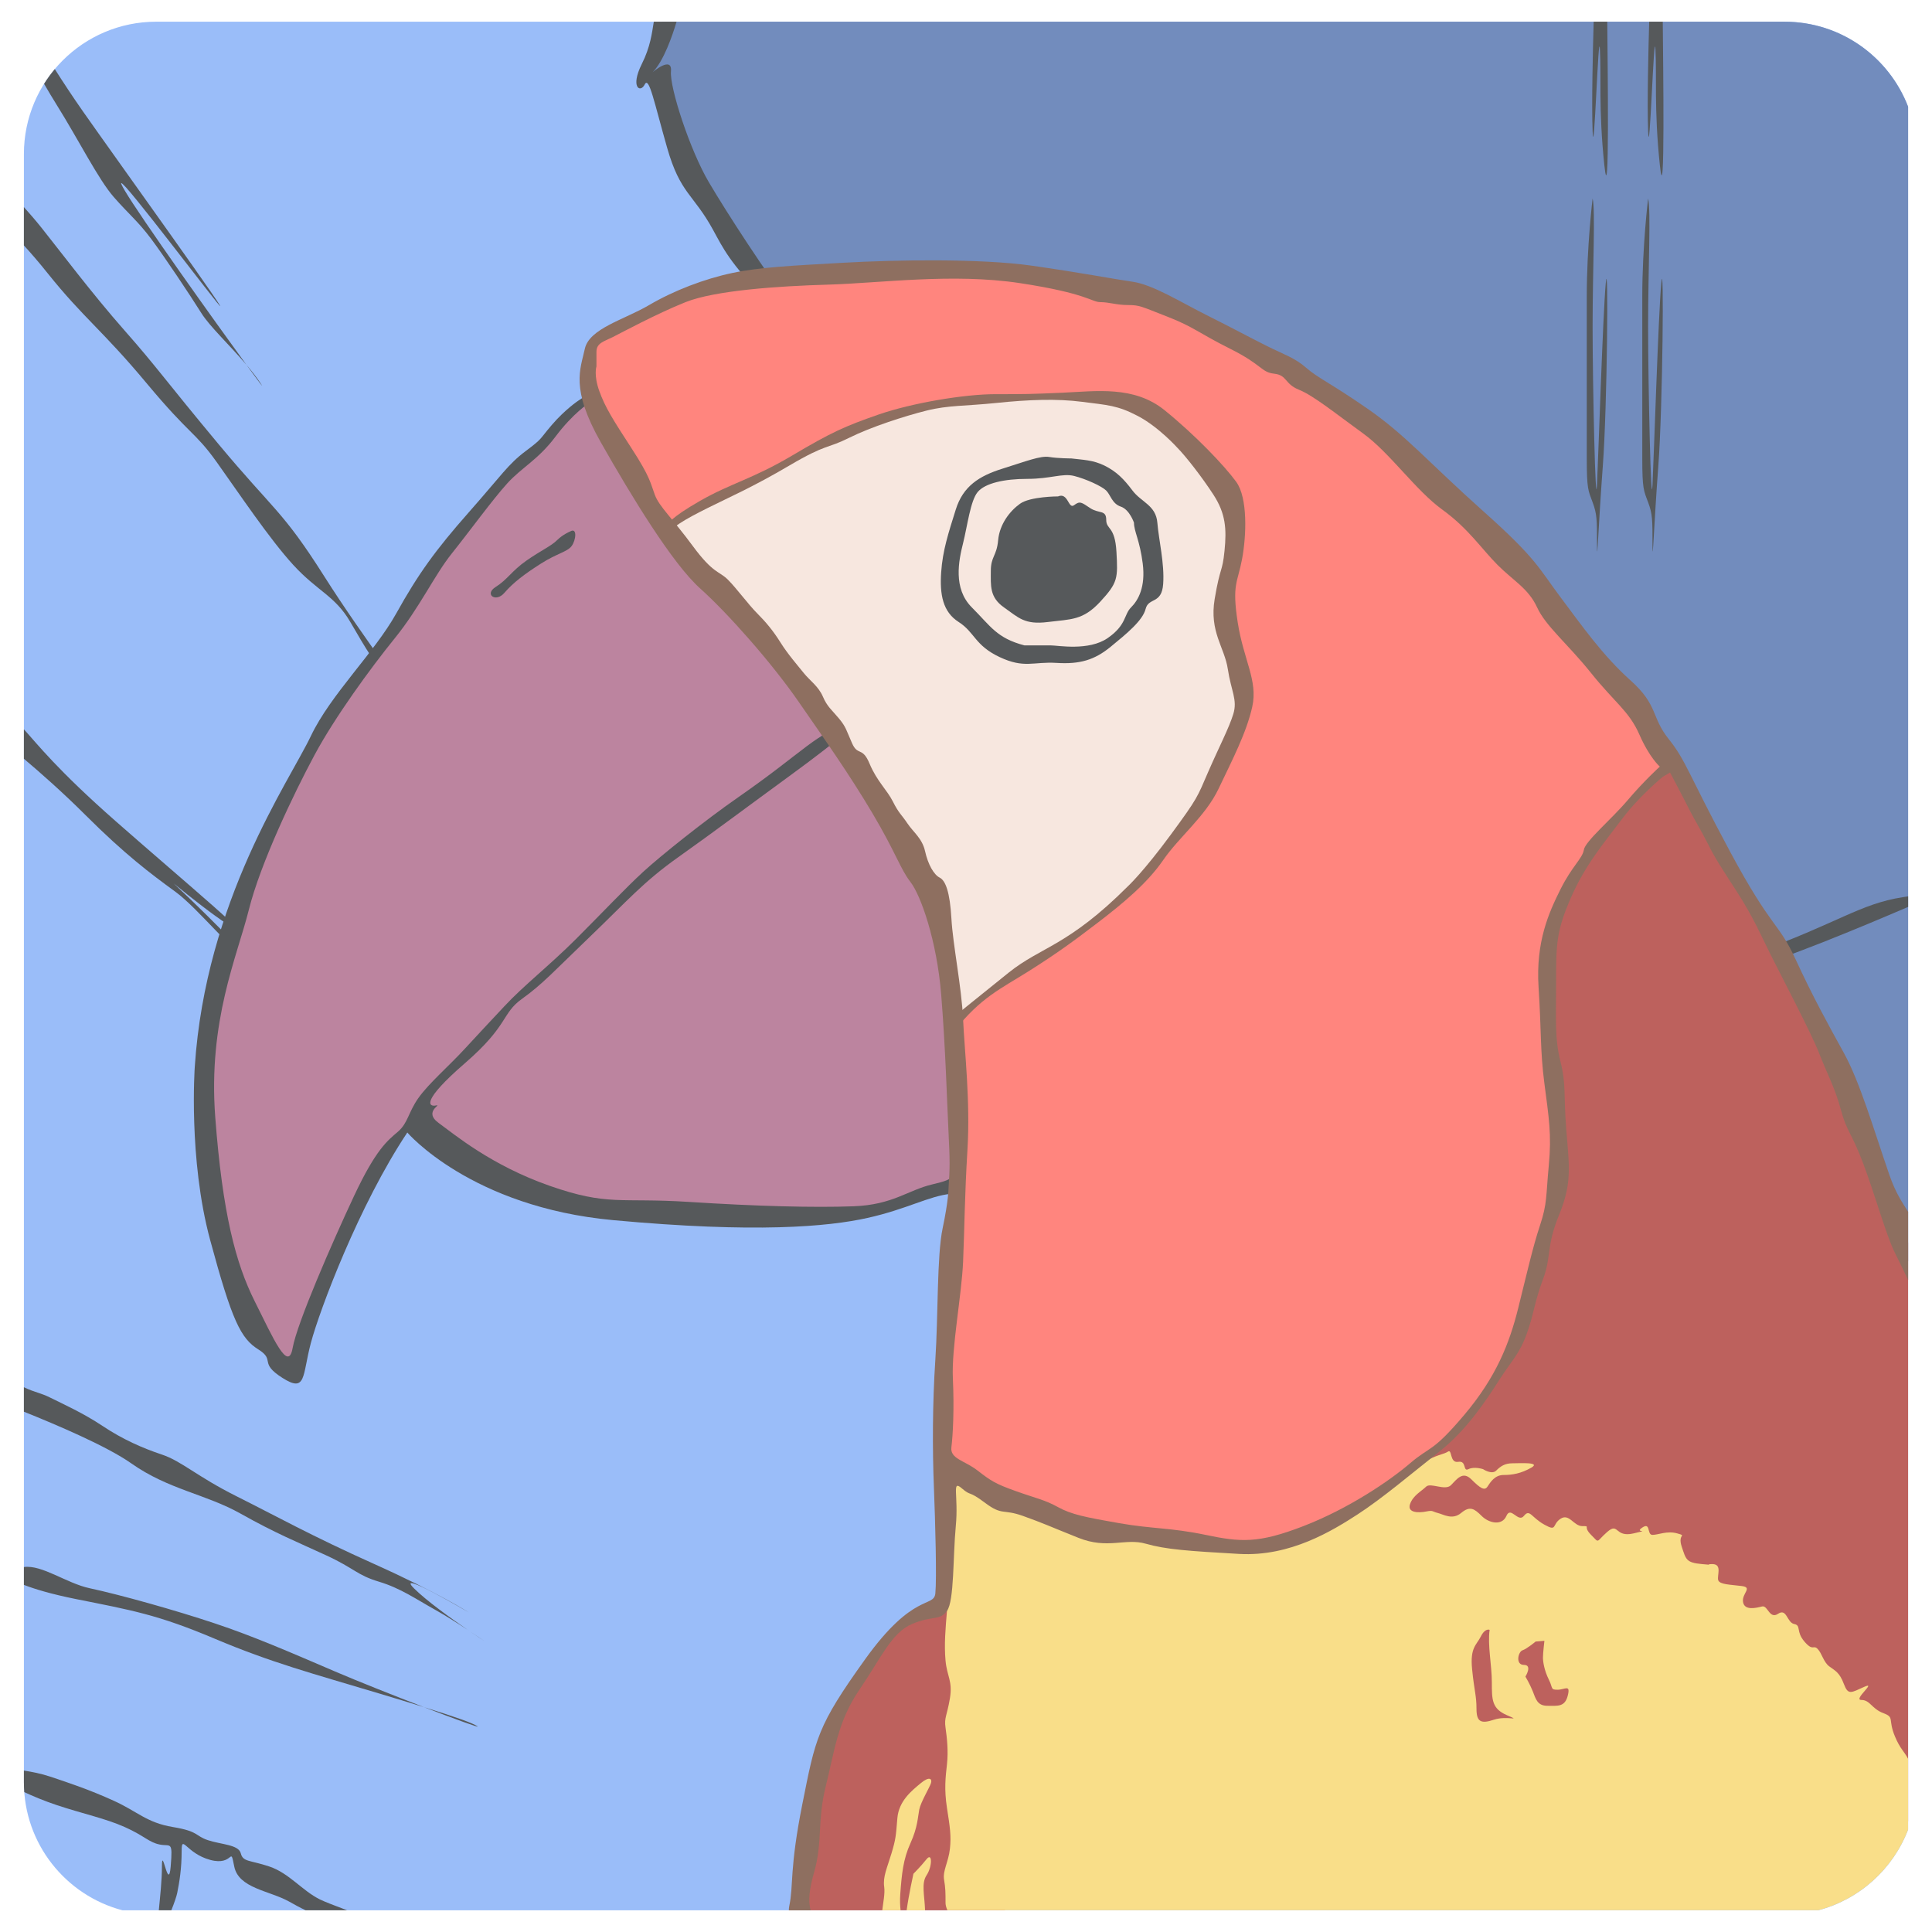 <?xml version="1.0" encoding="utf-8"?>
<!-- Generator: Adobe Illustrator 16.0.0, SVG Export Plug-In . SVG Version: 6.00 Build 0)  -->
<!DOCTYPE svg PUBLIC "-//W3C//DTD SVG 1.1 Tiny//EN" "http://www.w3.org/Graphics/SVG/1.1/DTD/svg11-tiny.dtd">
<svg version="1.1" baseProfile="tiny" id="Layer_1" xmlns="http://www.w3.org/2000/svg" xmlns:xlink="http://www.w3.org/1999/xlink"
	 x="0px" y="0px" width="192px" height="192px" viewBox="0 0 192 192" xml:space="preserve">
<g>
	<path fill="#9ABDF9" d="M12.168,189.843h168.536c4.104-1.082,7.419-4.098,8.921-8.013V10.605c-1.895-4.94-6.678-8.449-12.285-8.449
		H15.53c-7.266,0-13.155,5.891-13.155,13.156v161.81C2.375,183.226,6.531,188.356,12.168,189.843z"/>
	<path fill="#728CBD" d="M177.34,2.157H65.75c-0.188,0.533-0.409,1.059-0.667,1.524c-1.089,1.959-1.307,2.831-0.218,3.484
		c1.088,0.653,3.484,10.451,6.75,15.459c3.267,5.008,10.451,13.718,31.789,28.087c21.339,14.371,33.313,24.387,46.596,32.225
		c13.28,7.838,23.732,13.717,29.394,23.734c3.139,5.551,6.944,12.841,10.233,18.682V10.605C187.73,5.665,182.947,2.157,177.34,2.157
		z"/>
	<path fill="#56595B" d="M189.625,89.08c-0.17,0.026-0.345,0.052-0.529,0.082c-4.246,0.653-6.532,2.612-14.695,5.551
		c-8.165,2.94-92.771-60.331-95.529-63.96c-2.757-3.628-6.532-9.435-8.418-12.628c-1.887-3.193-3.919-9.435-3.774-11.032
		c0.145-1.596-1.814,0.073-1.814,0.073c1.096-1.096,1.967-3.657,2.37-5.008h-2.26c-0.194,1.163-0.336,2.485-1.198,4.21
		c-1.161,2.323-0.145,2.903,0.291,2.032c0.435-0.871,0.928,1.729,2.234,6.301c1.306,4.573,2.613,4.573,4.572,8.165
		c1.959,3.593,2.939,6.205,25.8,24.167c22.86,17.962,71.521,50.622,76.747,49.314c3.555-0.889,11.493-4.196,16.205-6.219V89.08z"/>
	<path fill="#56595B" d="M158.377,2.157c-0.074,2.564-0.216,8.237-0.105,10.887c0.145,3.483,0.581-10.597,0.726-8.129
		c0.146,2.468-0.145,5.952,0.436,11.468c0.54,5.123,0.327-10.16,0.295-14.226H158.377z M25.89,38.083
		c-0.41-0.616-0.894-1.231-1.407-1.835C25.721,37.946,26.371,38.805,25.89,38.083z M26.761,185.489
		c-1.96-0.654-2.613-0.437-2.831-1.308c-0.217-0.871-1.959-0.871-3.266-1.306c-1.307-0.437-0.871-0.872-3.484-1.307
		c-2.613-0.436-3.484-1.525-5.879-2.613c-2.394-1.088-4.354-1.742-6.313-2.396c-0.928-0.31-1.806-0.471-2.613-0.603v1.165
		c0,0.33,0.014,0.655,0.038,0.979c0.814,0.378,1.941,0.86,3.228,1.289c2.613,0.871,4.79,1.307,6.75,2.178
		c1.959,0.87,2.395,1.524,3.484,1.741c1.088,0.219,1.306-0.435,1.088,2.179c-0.217,2.612-0.871-2.179-0.871,0
		c0,1.406-0.181,2.994-0.31,4.354h1.245c0.284-0.703,0.518-1.385,0.589-1.741c0.217-1.089,0.436-2.395,0.436-4.138
		c0-1.741,0.436,0.218,2.831,0.871c2.395,0.654,1.959-1.524,2.395,0.654c0.436,2.176,3.484,2.394,5.443,3.483
		c0.619,0.343,1.108,0.622,1.652,0.87h4.121c-1.133-0.426-2.212-0.831-2.726-1.089C30.027,187.883,28.721,186.142,26.761,185.489z
		 M11.301,19.576c1.525,1.742,2.396,2.395,3.702,4.137c1.307,1.742,3.919,5.661,5.008,7.403c0.832,1.332,2.809,3.172,4.472,5.132
		c-3.241-4.444-10.517-14.647-12.092-17.325c-2.177-3.702,6.532,7.838,9.145,11.104c2.613,3.266-10.234-14.588-13.282-18.942
		C7.195,9.572,6.271,8.167,5.447,6.866C5.06,7.328,4.705,7.817,4.382,8.331c0.409,0.708,0.833,1.42,1.258,2.1
		C7.818,13.915,9.778,17.833,11.301,19.576z M165.095,28.14c-0.291,3.193-0.726,16.983-0.871,20.032
		c-0.146,3.048-0.437-9.871-0.437-15.677c0-5.806,0.291-11.612,0-12.773c0,0-0.58,4.79-0.58,9.725v16.112
		c0,3.049,0.146,3.194,0.58,4.355c0.437,1.162,0.437,1.742,0.437,4.21c0,2.467,0.144-2.033,0.58-7.839
		C165.238,40.478,165.385,24.946,165.095,28.14z M164.514,4.915c0.145,2.468-0.146,5.952,0.437,11.468
		c0.538,5.123,0.326-10.16,0.293-14.226h-1.35c-0.074,2.564-0.216,8.237-0.106,10.887C163.934,16.527,164.367,2.447,164.514,4.915z
		 M159.579,28.14c-0.291,3.193-0.727,16.983-0.871,20.032c-0.146,3.048-0.437-9.871-0.437-15.677c0-5.806,0.291-11.612,0-12.773
		c0,0-0.58,4.79-0.58,9.725v16.112c0,3.049,0.145,3.194,0.58,4.355c0.437,1.162,0.437,1.742,0.437,4.21
		c0,2.467,0.145-2.033,0.58-7.839S159.869,24.946,159.579,28.14z M46.574,160.231c0,0-3.048-1.96-9.362-4.791
		c-6.315-2.83-9.798-4.79-13.718-6.749c-3.919-1.96-5.443-3.484-7.403-4.137c-1.959-0.653-3.919-1.524-5.878-2.831
		c-1.96-1.306-3.919-2.177-5.226-2.83c-0.991-0.495-1.483-0.491-2.613-1.031v2.432c3.259,1.304,8.279,3.444,10.669,5.132
		c3.702,2.612,7.403,3.047,10.886,5.007c3.484,1.96,5.661,2.831,8.492,4.138c2.83,1.307,3.048,1.959,5.226,2.612
		c2.177,0.653,3.701,1.741,5.661,2.831c1.003,0.558,2.233,1.342,3.196,1.976c-1.64-1.126-4.125-2.904-5.374-4.153
		C39.171,155.877,46.574,160.231,46.574,160.231z M47.446,171.554c-0.477-0.318-2-0.869-5.327-1.904
		C45.267,170.859,47.78,171.775,47.446,171.554z M21.317,161.32c-3.919-1.307-9.362-2.831-12.41-3.484
		c-2.304-0.494-4.732-2.354-6.532-2.105v1.773c1.024,0.397,2.668,0.909,5.225,1.42c5.444,1.09,8.056,1.525,13.717,3.92
		s9.798,3.483,16.331,5.443c1.764,0.529,3.241,0.979,4.471,1.362c-3.007-1.156-6.592-2.581-8.826-3.54
		C28.721,164.15,25.236,162.626,21.317,161.32z M17.398,88.597c2.396,1.742,5.879,6.314,9.363,8.708c0,0-5.445-5.755-9.498-9.508
		c1.751,1.436,3.872,3.103,5.36,4.066c3.702,2.395-3.919-3.919-11.104-10.234c-5.843-5.135-7.798-7.678-9.145-9.151v2.927
		c1.569,1.325,3.867,3.342,6.097,5.572C12.391,84.896,15.003,86.855,17.398,88.597z M14.568,38.083
		c4.355,5.226,4.79,4.79,6.967,7.838c2.178,3.047,5.226,7.62,7.621,10.233c2.396,2.613,4.137,3.048,5.661,5.662
		c1.525,2.612,2.613,4.572,4.354,6.096c1.742,1.524-2.83-4.137-6.967-10.669c-4.137-6.532-5.008-6.532-10.451-13.063
		c-5.443-6.532-6.097-7.622-9.362-11.323c-3.266-3.702-6.532-8.056-8.274-10.233c-0.564-0.706-1.174-1.411-1.742-2.042v3.809
		c0.677,0.735,1.475,1.655,2.395,2.806C8.253,31.551,10.213,32.857,14.568,38.083z M48.099,163.063c0,0-0.675-0.468-1.594-1.073
		C47.438,162.631,48.099,163.063,48.099,163.063z"/>
	<path fill="#56595B" d="M57.461,39.825c0,0-1.307,0.871-2.613,2.395c-1.307,1.524-0.871,1.306-2.613,2.612
		c-1.742,1.307-2.395,2.396-5.661,6.097c-3.265,3.701-5.007,6.097-7.185,10.016c-2.177,3.919-6.524,8.06-8.492,12.193
		c-2.177,4.572-10.451,16.33-11.54,32.876c0,0-0.653,9.146,1.524,17.203c2.177,8.055,3.048,9.797,4.79,10.886
		c1.742,1.089,0,1.307,2.396,2.83c2.395,1.524,1.959-0.218,2.83-3.483c0.871-3.266,4.791-13.717,9.581-20.902
		c0,0,6.314,7.402,20.467,8.71c14.152,1.305,21.338,0.652,25.257-0.219c3.919-0.871,6.097-2.177,8.274-2.395
		c2.177-0.218,0.435-15.023,0.435-18.508c0-3.484-1.306-9.58-2.612-12.193c-1.306-2.613-6.75-11.976-11.54-18.29
		C75.968,63.34,67.913,55.72,66.17,52.671c-1.742-3.048-7.403-12.628-7.403-13.717L57.461,39.825z"/>
	<path fill="#BC849F" d="M58.55,40.043c0,0-1.597,1.016-3.338,3.338c-1.742,2.323-3.338,3.048-4.791,4.646
		c-1.452,1.597-3.773,4.79-5.515,6.968c-1.743,2.177-3.194,5.37-5.662,8.418c-2.468,3.048-5.952,7.838-7.983,11.612
		c-2.032,3.775-5.371,10.742-6.532,15.387c-1.161,4.645-4.064,11.032-3.338,20.613c0.726,9.58,2.032,14.515,3.919,18.289
		c1.886,3.773,3.338,7.111,3.773,4.644c0.436-2.467,3.919-10.45,6.097-15.095c2.178-4.646,3.338-5.517,4.355-6.387
		c1.016-0.871,1.016-1.888,2.032-3.339s3.048-3.193,4.646-4.935c1.596-1.742,2.032-2.179,3.919-4.21
		c1.887-2.032,4.499-4.064,7.112-6.677c2.613-2.613,4.936-5.08,6.677-6.677c1.742-1.597,6.097-5.08,9.436-7.403
		c3.338-2.323,5.08-3.774,6.822-5.08c1.742-1.307,2.323-1.452,2.323-1.452s-2.177-3.048-4.936-6.387
		c-2.757-3.339-7.548-7.693-10.015-10.742C65.082,52.526,59.421,41.349,58.55,40.043z"/>
	<path fill="#FF857E" d="M164.367,73.283c0,0-0.725-2.903-2.032-3.919c-1.305-1.017-3.919-3.774-5.371-5.516
		c-1.451-1.742-5.805-6.968-7.547-9c-1.742-2.032-5.08-4.499-7.402-7.112c-2.324-2.613-8.13-7.113-11.033-9.145
		c-2.902-2.032-8.273-4.354-9.725-5.226c-1.451-0.871-6.387-3.773-10.596-4.5c-4.21-0.726-6.533-1.887-10.307-1.887
		c-3.774,0-10.742-0.145-13.936-0.145c-3.193,0-10.741,0.29-13.934,1.161c-3.194,0.871-7.258,2.468-10.887,4.209
		c0,0-3.194,1.597-3.194,4.209s2.178,6.242,3.919,9.725c1.742,3.484,5.371,7.548,7.838,10.307
		c2.467,2.757,8.709,10.45,11.177,13.935c2.467,3.483,10.016,14.516,11.612,18.145c1.597,3.628,2.177,10.16,2.323,17.709
		c0.146,7.547-0.146,14.515-0.727,18.869c-0.58,4.355-1.306,12.484-1.306,14.661c0,2.179-1.016,5.517,4.936,8.129
		c5.951,2.613,16.259,5.808,24.097,5.808c7.838-0.001,12.192-3.193,19.015-8.274c6.821-5.081,9.58-12.484,10.596-15.242
		c1.017-2.759,2.904-11.757,2.904-15.823c0-4.063-0.871-7.11-0.871-10.739c0-3.63-0.146-10.887,1.742-14.662
		c1.887-3.774,2.467-4.935,5.08-7.983c2.612-3.048,4.935-4.79,4.935-4.79S164.803,74.299,164.367,73.283z"/>
	<path fill="#BC849F" d="M82.936,73.719c0,0-1.597,1.307-4.791,3.629c-3.193,2.322-7.257,5.371-10.741,7.838
		c-3.484,2.468-5.08,4.355-8.709,7.838c-3.629,3.484-4.791,4.79-6.822,6.241c-2.033,1.453-1.306,2.613-5.661,6.388
		c-4.355,3.773-3.629,4.354-2.904,4.209c0.727-0.146-1.306,0.581,0.291,1.742c1.597,1.161,5.226,4.209,11.031,6.242
		c5.807,2.032,6.968,1.161,13.79,1.596c6.822,0.437,12.483,0.582,16.402,0.437c3.919-0.146,5.371-1.597,7.839-2.179
		c2.467-0.58,2.177-0.725,2.322-2.903c0.145-2.177-0.436-12.773-1.016-18.289c-0.581-5.516-2.323-9.435-5.661-14.371
		C84.968,77.203,82.936,73.719,82.936,73.719z"/>
	<path fill="#56595B" d="M56.663,52.816c0,0-0.726,0.29-1.307,0.871s-1.597,1.016-3.048,2.032c-1.452,1.016-1.888,1.887-3.049,2.612
		c-1.161,0.726,0,1.598,0.872,0.581c0.871-1.016,2.032-1.887,3.628-2.903s2.612-1.161,3.048-1.742
		C57.243,53.688,57.388,52.381,56.663,52.816z"/>
	<path fill="#8E6F60" d="M66.388,52.091c0,0,0.146-0.581,3.193-2.322c3.049-1.742,5.226-2.177,9.146-4.5
		c3.919-2.323,5.225-2.903,8.563-4.065c3.338-1.161,8.564-2.032,11.613-2.032c3.048,0,3.339,0,6.678-0.145
		c3.337-0.145,7.112-0.726,10.159,1.742c3.049,2.468,5.951,5.516,7.113,7.113c1.162,1.596,1.017,5.37,0.58,7.693
		c-0.435,2.323-1.015,2.468-0.435,6.242s2.031,5.806,1.451,8.419s-2.032,5.371-3.339,8.129c-1.306,2.758-3.918,4.791-5.516,7.112
		c-1.597,2.323-4.063,4.355-6.531,6.242c-2.468,1.887-4.066,3.048-6.822,4.79c-2.759,1.742-4.791,2.612-7.404,5.951
		c0,0-0.435-6.967-1.306-10.016c-0.872-3.048-2.758-7.112-7.838-14.951c-5.081-7.838-7.259-10.306-10.452-14.08
		c-3.193-3.773-7.113-7.403-9.58-10.887L66.388,52.091z"/>
	<path fill="#F7E7DF" d="M117.012,44.506c0,0-1.852-2.069-3.92-3.157c-2.067-1.088-3.048-1.088-5.551-1.416
		c-2.505-0.327-5.335-0.218-8.493,0.109c-3.157,0.326-4.79,0.218-6.967,0.762c-2.177,0.544-5.552,1.633-7.729,2.722
		c-2.177,1.089-2.177,0.544-5.878,2.722c-3.702,2.178-5.988,3.157-8.166,4.246c-2.177,1.089-3.919,2.069-3.701,2.613
		c0.218,0.544,3.484,4.572,5.77,7.294c2.286,2.722,7.838,8.274,10.451,12.52c2.613,4.245,5.771,9.363,6.968,11.213
		c1.198,1.851,3.593,6.967,3.919,9.363c0.327,2.395,0.871,7.729,0.871,7.729s2.395-1.96,5.662-4.573
		c3.265-2.612,5.879-2.612,11.866-8.6c0,0,1.524-1.415,4.247-5.117c2.72-3.701,2.611-3.701,3.7-6.206
		c1.088-2.503,2.068-4.354,2.503-5.769c0.437-1.416-0.216-2.286-0.544-4.463c-0.327-2.178-1.851-3.701-1.307-6.968
		c0.546-3.266,0.764-2.613,0.979-4.79c0.219-2.177,0.11-3.701-1.087-5.552C119.406,47.336,117.773,45.268,117.012,44.506z"/>
	<path fill="#BD615D" d="M99.885,189.843c0.533-7.785,0.649-19.455,0.47-22.861c-0.218-4.138-6.532-11.104-6.532-11.104
		s0.436,4.137-1.742,4.572c-2.177,0.435-3.701,1.959-6.314,5.66c-2.612,3.703-4.354,8.491-5.226,13.064
		c-0.685,3.592-1.1,8.66-1.246,10.669H99.885z"/>
	<path fill="#BD615D" d="M189.625,181v-57.503c-0.188-0.586-0.381-1.122-0.581-1.587c-1.742-4.063-4.935-11.902-6.677-16.403
		c-1.742-4.499-5.08-9.58-7.112-13.499c-2.031-3.919-4.499-7.113-5.517-9c-1.016-1.887-3.629-7.112-3.629-7.112
		s-3.773,3.338-6.096,6.386c-2.322,3.048-3.193,3.919-4.935,7.549c-1.742,3.629-1.598,11.031-1.308,14.225
		c0.29,3.194,0.727,7.112,0.727,11.178c0,4.064-0.872,8.854-2.758,13.936c-1.888,5.08-2.032,6.676-5.082,10.595
		c-3.048,3.92-4.935,4.646-7.692,6.822c-2.758,2.178-2.032,3.92-0.146,4.791c1.888,0.871,5.808,2.612,11.904,5.226
		c6.097,2.612,25.257,14.369,31.208,19.451C185.309,178.937,187.89,180.929,189.625,181z"/>
	<path fill="#F9DE89" d="M91.5,177.214c-0.871,0.727-2.177,1.742-2.322,3.484c-0.145,1.741-0.145,2.032-0.581,3.483
		c-0.436,1.452-0.871,2.323-0.726,3.34c0.092,0.642-0.107,1.574-0.191,2.321h1.821c-0.055-0.44-0.076-0.992-0.033-1.597
		c0.146-2.032,0.291-3.483,1.017-5.079c0.725-1.598,0.725-2.614,0.871-3.34c0.145-0.726,1.016-2.177,1.162-2.613
		C92.662,176.779,92.371,176.488,91.5,177.214z M92.081,184.763c-0.581,0.727-1.306,1.451-1.306,1.451s-0.477,2.146-0.674,3.629
		h1.831c-0.044-1.465-0.395-2.667,0.15-3.483C92.662,185.489,92.662,184.038,92.081,184.763z M188.319,172.569
		c-0.727-1.741,0-1.887-1.161-2.322c-1.162-0.435-1.308-1.307-2.178-1.307c-0.871,0,1.598-1.887,0.29-1.306
		c-1.307,0.58-1.597,0.871-2.032-0.29c-0.436-1.162-0.871-1.308-1.451-1.742c-0.58-0.437-0.726-1.308-1.162-1.742
		c-0.435-0.436-0.435,0.291-1.306-0.726c-0.871-1.016-0.291-1.596-1.017-1.742c-0.726-0.146-0.726-1.597-1.596-1.017
		c-0.871,0.581-1.017-0.87-1.598-0.725c-0.581,0.145-1.741,0.435-1.886-0.437c-0.146-0.871,1.016-1.451-0.146-1.596
		c-1.161-0.146-2.177-0.146-2.321-0.58c-0.146-0.437,0.434-1.598-0.582-1.598s0.582,0.145-1.016,0
		c-1.596-0.145-1.596-0.437-2.032-1.741c-0.435-1.308,0.58-1.017-0.435-1.308c-1.017-0.29-1.888,0.146-2.469,0.146
		c-0.58,0-0.145-1.306-1.016-0.726s1.016,0.146-0.871,0.58c-1.887,0.437-1.452-1.16-2.612-0.145
		c-1.161,1.016-0.727,1.161-1.598,0.29c-0.871-0.87,0-0.87-0.871-0.87s-1.306-1.307-2.176-0.727c-0.871,0.58-0.291,1.307-1.598,0.58
		c-1.307-0.725-1.452-1.596-2.032-0.871c-0.58,0.727-1.307-1.016-1.741,0c-0.436,1.018-1.742,0.727-2.468,0
		c-0.726-0.725-1.162-1.016-2.033-0.289c-0.87,0.726-1.741,0.145-2.321,0c-0.581-0.145-0.437-0.291-1.162-0.145
		c-0.726,0.145-1.887,0.145-1.597-0.727c0.291-0.871,1.161-1.307,1.597-1.741c0.436-0.437,1.887,0.435,2.469-0.146
		c0.58-0.582,1.16-1.453,2.031-0.582s1.306,1.162,1.597,0.728c0.29-0.437,0.727-1.162,1.597-1.162c0.872,0,1.742-0.146,2.758-0.726
		c1.017-0.581-1.16-0.436-1.886-0.436c-0.728,0-1.162,0.29-1.598,0.725c-0.435,0.437-1.306-0.144-1.306-0.144s-0.871-0.291-1.451,0
		c-0.582,0.29-0.146-0.871-1.017-0.727c-0.871,0.146-0.581-1.306-1.017-1.016s-1.162,0.29-2.613,1.161s-7.692,5.08-10.016,6.242
		c-2.322,1.161-6.097,2.321-8.999,2.032c-2.903-0.291-3.484-0.437-7.113-1.017c-3.628-0.581-6.386-0.726-8.854-1.742
		c-2.467-1.016-8.563-2.612-9.725-3.338c-1.161-0.726-2.468-1.307-2.468-0.582c0,0.728,0.291,9.727,0.291,9.727
		s-0.143,1.596-0.29,3.338c-0.146,1.741-0.291,3.339-0.146,4.937c0.145,1.596,0.726,2.031,0.435,3.772
		c-0.291,1.742-0.581,1.888-0.435,2.903c0.145,1.017,0.29,2.322,0.145,3.63c-0.145,1.305-0.29,2.468,0,4.354
		c0.291,1.887,0.436,2.757,0.291,4.064c-0.145,1.306-0.726,2.176-0.581,3.047c0.146,0.871,0.146,1.308,0.146,2.323
		c0,0.203,0.066,0.455,0.184,0.726h86.552c4.104-1.082,7.419-4.098,8.921-8.013v-7.039
		C189.261,174.084,188.824,173.784,188.319,172.569z"/>
	<path fill="#8E6F60" d="M80.905,186.069c0.871-3.048,0.291-5.081,1.161-8.564c0.872-3.484,1.162-6.387,3.339-9.58
		c2.177-3.193,3.193-5.661,5.226-6.532c2.032-0.87,2.758-0.29,3.483-1.307c0.726-1.016,0.581-5.369,0.871-8.418
		c0.291-3.049-0.436-4.645,0.581-3.773c1.017,0.871,0.582,0.145,2.323,1.451c1.741,1.306,1.741,0.58,3.774,1.306
		c2.031,0.727,2.612,1.017,5.516,2.178s4.645,0,6.676,0.58c2.033,0.58,4.211,0.726,9.291,1.017
		c5.081,0.291,9.289-2.323,11.757-3.919c2.468-1.597,5.371-4.065,8.13-6.242c2.758-2.178,4.644-5.08,5.951-7.112
		c1.306-2.032,2.032-2.612,2.758-4.646c0.726-2.031,0.726-3.047,1.597-5.369c0.871-2.323,0.29-3.194,1.596-6.388
		c1.307-3.192,1.017-4.789,0.727-8.418c-0.291-3.629,0-4.5-0.581-6.822c-0.581-2.323-0.436-4.065-0.436-7.839
		c0-3.774,0-5.081,1.453-8.419c1.451-3.339,3.337-5.516,5.079-7.838c1.742-2.323,4.064-4.21,4.064-4.21l0.725-0.436
		c0,0,1.307,2.468,1.888,3.628c0.58,1.161,1.161,2.033,1.886,3.484c0.727,1.451,1.308,2.322,2.904,4.79
		c1.597,2.468,2.467,4.5,3.338,6.242s4.063,7.839,4.79,9.726c0.726,1.887,1.597,3.484,2.178,5.661
		c0.581,2.178,1.016,2.178,2.177,5.227c1.161,3.047,2.322,7.257,3.194,8.998c0.416,0.835,0.898,1.801,1.306,2.678v-6.78
		c-0.551-0.891-1.219-1.792-1.888-3.735c-1.596-4.644-2.902-9.144-4.498-12.048c-1.597-2.902-3.049-5.516-4.791-9.29
		c-1.741-3.774-2.322-2.903-6.531-10.742c-4.211-7.838-4.354-8.999-6.097-11.177c-1.742-2.177-1.017-3.339-3.774-5.806
		c-2.758-2.468-4.791-5.371-6.967-8.274c-2.179-2.902-2.322-3.773-7.693-8.563s-7.693-7.548-11.469-10.161
		c-3.773-2.613-4.935-3.048-6.096-4.064s-2.177-1.306-3.919-2.177c-1.742-0.871-3.338-1.742-5.951-3.049
		c-2.612-1.306-5.371-3.048-7.403-3.338c-2.031-0.291-4.935-0.871-10.016-1.597c-5.08-0.726-13.645-0.581-18.726-0.29
		c-5.08,0.29-8.273,0.435-11.031,1.016c-2.758,0.581-5.806,1.742-8.274,3.193c-2.468,1.452-5.951,2.323-6.387,4.355
		c-0.435,2.032-1.452,3.919,1.597,9.29c3.048,5.371,7.112,12.048,9.87,14.516c2.758,2.468,7.113,7.403,9.726,11.177
		c2.613,3.774,5.08,7.258,7.403,11.177c2.323,3.919,2.758,5.517,3.774,6.823c1.017,1.307,2.613,5.806,3.048,11.177
		s0.581,10.742,0.726,13.645c0.145,2.903,0.145,3.483,0,5.661c0,0,0,1.161-0.581,3.919s-0.436,8.709-0.726,13.064
		c-0.291,4.354-0.291,8.998-0.145,12.628c0.145,3.629,0.29,9.145,0.145,10.596c-0.145,1.452-2.178-0.145-6.968,6.533
		c-4.79,6.677-4.935,7.838-6.241,14.37c-1.307,6.532-0.871,8.128-1.307,10.16c-0.032,0.151-0.044,0.297-0.042,0.436h2.176
		C80.277,188.907,80.455,187.645,80.905,186.069z M93.388,87.219c-0.581-0.291-1.161-1.307-1.452-2.613
		c-0.29-1.306-1.161-1.887-1.742-2.758c-0.581-0.871-0.871-1.016-1.452-2.178c-0.58-1.161-1.596-2.032-2.322-3.773
		c-0.726-1.742-1.162-0.726-1.742-2.032c-0.582-1.307-0.582-1.597-1.307-2.468c-0.726-0.871-1.161-1.161-1.597-2.177
		s-1.306-1.597-1.887-2.323c-0.581-0.726-1.597-1.887-2.323-3.048c-0.726-1.162-1.452-2.033-2.323-2.903
		c-0.871-0.871-2.032-2.468-2.903-3.339c-0.871-0.871-1.452-0.581-3.484-3.338c-2.032-2.759-3.338-3.92-3.773-5.081
		s-0.436-1.742-2.323-4.645c-1.886-2.903-2.612-4.064-3.193-5.661c-0.581-1.597-0.29-2.468-0.29-2.468s0-0.581,0-1.452
		s0.726-1.016,1.597-1.451c0.871-0.436,4.354-2.323,7.257-3.484c2.904-1.161,9.146-1.597,14.225-1.742
		c5.081-0.146,12.339-1.161,19.016-0.146c6.679,1.016,7.112,1.887,7.983,1.887s1.597,0.29,2.759,0.29
		c1.161,0,1.306,0.146,3.918,1.162c2.613,1.016,3.049,1.596,6.242,3.193c3.193,1.596,3.049,2.322,4.354,2.467
		c1.307,0.145,1.017,1.016,2.468,1.597c1.452,0.58,3.774,2.467,6.388,4.354c2.612,1.887,5.225,5.661,7.839,7.548
		c2.612,1.887,3.918,3.919,5.515,5.516c1.598,1.597,3.049,2.323,3.92,4.21c0.871,1.887,3.048,3.628,5.371,6.532
		c2.321,2.903,3.773,3.774,4.789,6.096c1.017,2.323,2.033,3.194,2.033,3.194s-1.598,1.452-3.194,3.338
		c-1.597,1.887-4.208,4.064-4.354,4.936c-0.145,0.871-1.161,1.596-2.322,3.919c-1.161,2.322-2.469,5.225-2.178,9.725
		c0.29,4.499,0.146,6.241,0.58,9.58c0.437,3.339,0.728,5.08,0.437,8.129c-0.29,3.048-0.146,3.773-0.871,5.952
		c-0.726,2.176-1.307,4.788-2.178,8.272s-2.178,6.822-5.371,10.597s-3.339,3.049-5.37,4.791c-2.032,1.741-6.096,4.499-10.597,6.241
		c-4.5,1.741-6.241,1.598-9.725,0.87c-3.484-0.726-5.227-0.58-8.564-1.16c-3.339-0.581-4.791-0.871-6.097-1.598
		c-1.306-0.726-2.177-0.87-4.209-1.597c-2.033-0.726-2.468-1.017-3.775-2.031c-1.306-1.017-2.757-1.162-2.612-2.323
		c0.146-1.161,0.291-3.773,0.146-6.822c-0.146-3.048,0.871-8.273,1.016-11.611c0.145-3.339,0.145-6.388,0.436-11.178
		c0.29-4.791-0.291-9.726-0.436-12.918c-0.145-3.194-1.016-7.404-1.161-10.017C94.403,88.67,93.968,87.509,93.388,87.219z"/>
	<path fill="#56595B" d="M115.016,51.945c-0.146-1.742-1.597-2.032-2.468-3.193s-1.597-1.887-2.759-2.468
		c-1.161-0.581-2.176-0.581-3.338-0.726c0,0-1.307,0-2.178-0.145c-0.871-0.146-2.322,0.435-4.645,1.161
		c-2.323,0.726-3.919,1.742-4.645,4.065c-0.726,2.322-1.306,4.064-1.451,6.241c-0.146,2.177,0.145,3.919,1.742,4.936
		c1.597,1.016,1.597,2.322,4.064,3.483c2.467,1.161,3.338,0.436,5.661,0.58c2.322,0.146,3.773-0.29,5.369-1.596
		c1.599-1.307,3.195-2.613,3.484-3.774c0.291-1.162,1.598-0.436,1.742-2.467C115.74,56.01,115.16,53.688,115.016,51.945z
		 M112.402,60.364c-0.726,0.727-0.435,1.742-2.321,3.048c-1.888,1.306-4.937,0.726-5.662,0.726s-2.613,0-2.613,0
		c-2.757-0.726-3.338-1.887-5.226-3.774c-1.886-1.887-1.306-4.645-0.87-6.386c0.436-1.743,0.726-4.21,1.451-5.081
		c0.727-0.871,2.613-1.307,4.935-1.307c2.323,0,3.485-0.581,4.646-0.291c1.16,0.291,2.757,1.017,3.192,1.452
		c0.435,0.436,0.581,1.307,1.451,1.597c0.871,0.291,1.308,1.597,1.308,1.597c0,0.871,0.58,1.742,0.871,4.064
		C113.854,58.332,113.128,59.639,112.402,60.364z"/>
	<path fill="#56595B" d="M105.145,49.333c0,0-2.757,0-3.773,0.726c-1.017,0.726-2.032,2.032-2.178,3.629
		c-0.146,1.597-0.726,1.597-0.726,3.048c0,1.451-0.146,2.612,1.307,3.628c1.451,1.017,2.031,1.742,4.355,1.452
		c2.321-0.292,3.483-0.146,5.225-2.033c1.742-1.886,1.742-2.322,1.597-4.935c-0.146-2.613-1.017-2.178-1.017-3.194
		c0-1.016-0.725-0.581-1.597-1.161c-0.871-0.581-1.016-0.726-1.596-0.29C106.161,50.639,106.161,48.897,105.145,49.333z"/>
	<path fill="#BD615D" d="M148.038,161.974c0,0-0.437-0.219-0.871,0.652c-0.436,0.871-1.089,1.089-0.87,3.267
		c0.218,2.177,0.435,2.612,0.435,3.92c0,1.305,0.436,1.523,1.741,1.088c1.308-0.436,2.831,0.217,1.308-0.436
		s-1.523-1.524-1.523-3.267C148.257,165.457,147.82,163.497,148.038,161.974z"/>
	<path fill="#BD615D" d="M153.481,163.063l-0.871,0.072c0,0-0.87,0.726-1.307,0.871c-0.435,0.146-0.726,1.451,0.146,1.451
		s0.146,1.161,0.146,1.161s0.435,0.727,0.726,1.451c0.29,0.726,0.435,1.451,1.451,1.451s1.741,0.146,2.032-1.015
		c0.291-1.161-0.291-0.581-1.016-0.581c-0.727,0-0.436-0.146-0.871-1.017c-0.436-0.871-0.58-1.742-0.58-2.177
		C153.337,164.295,153.481,163.063,153.481,163.063z"/>
</g>
</svg>

